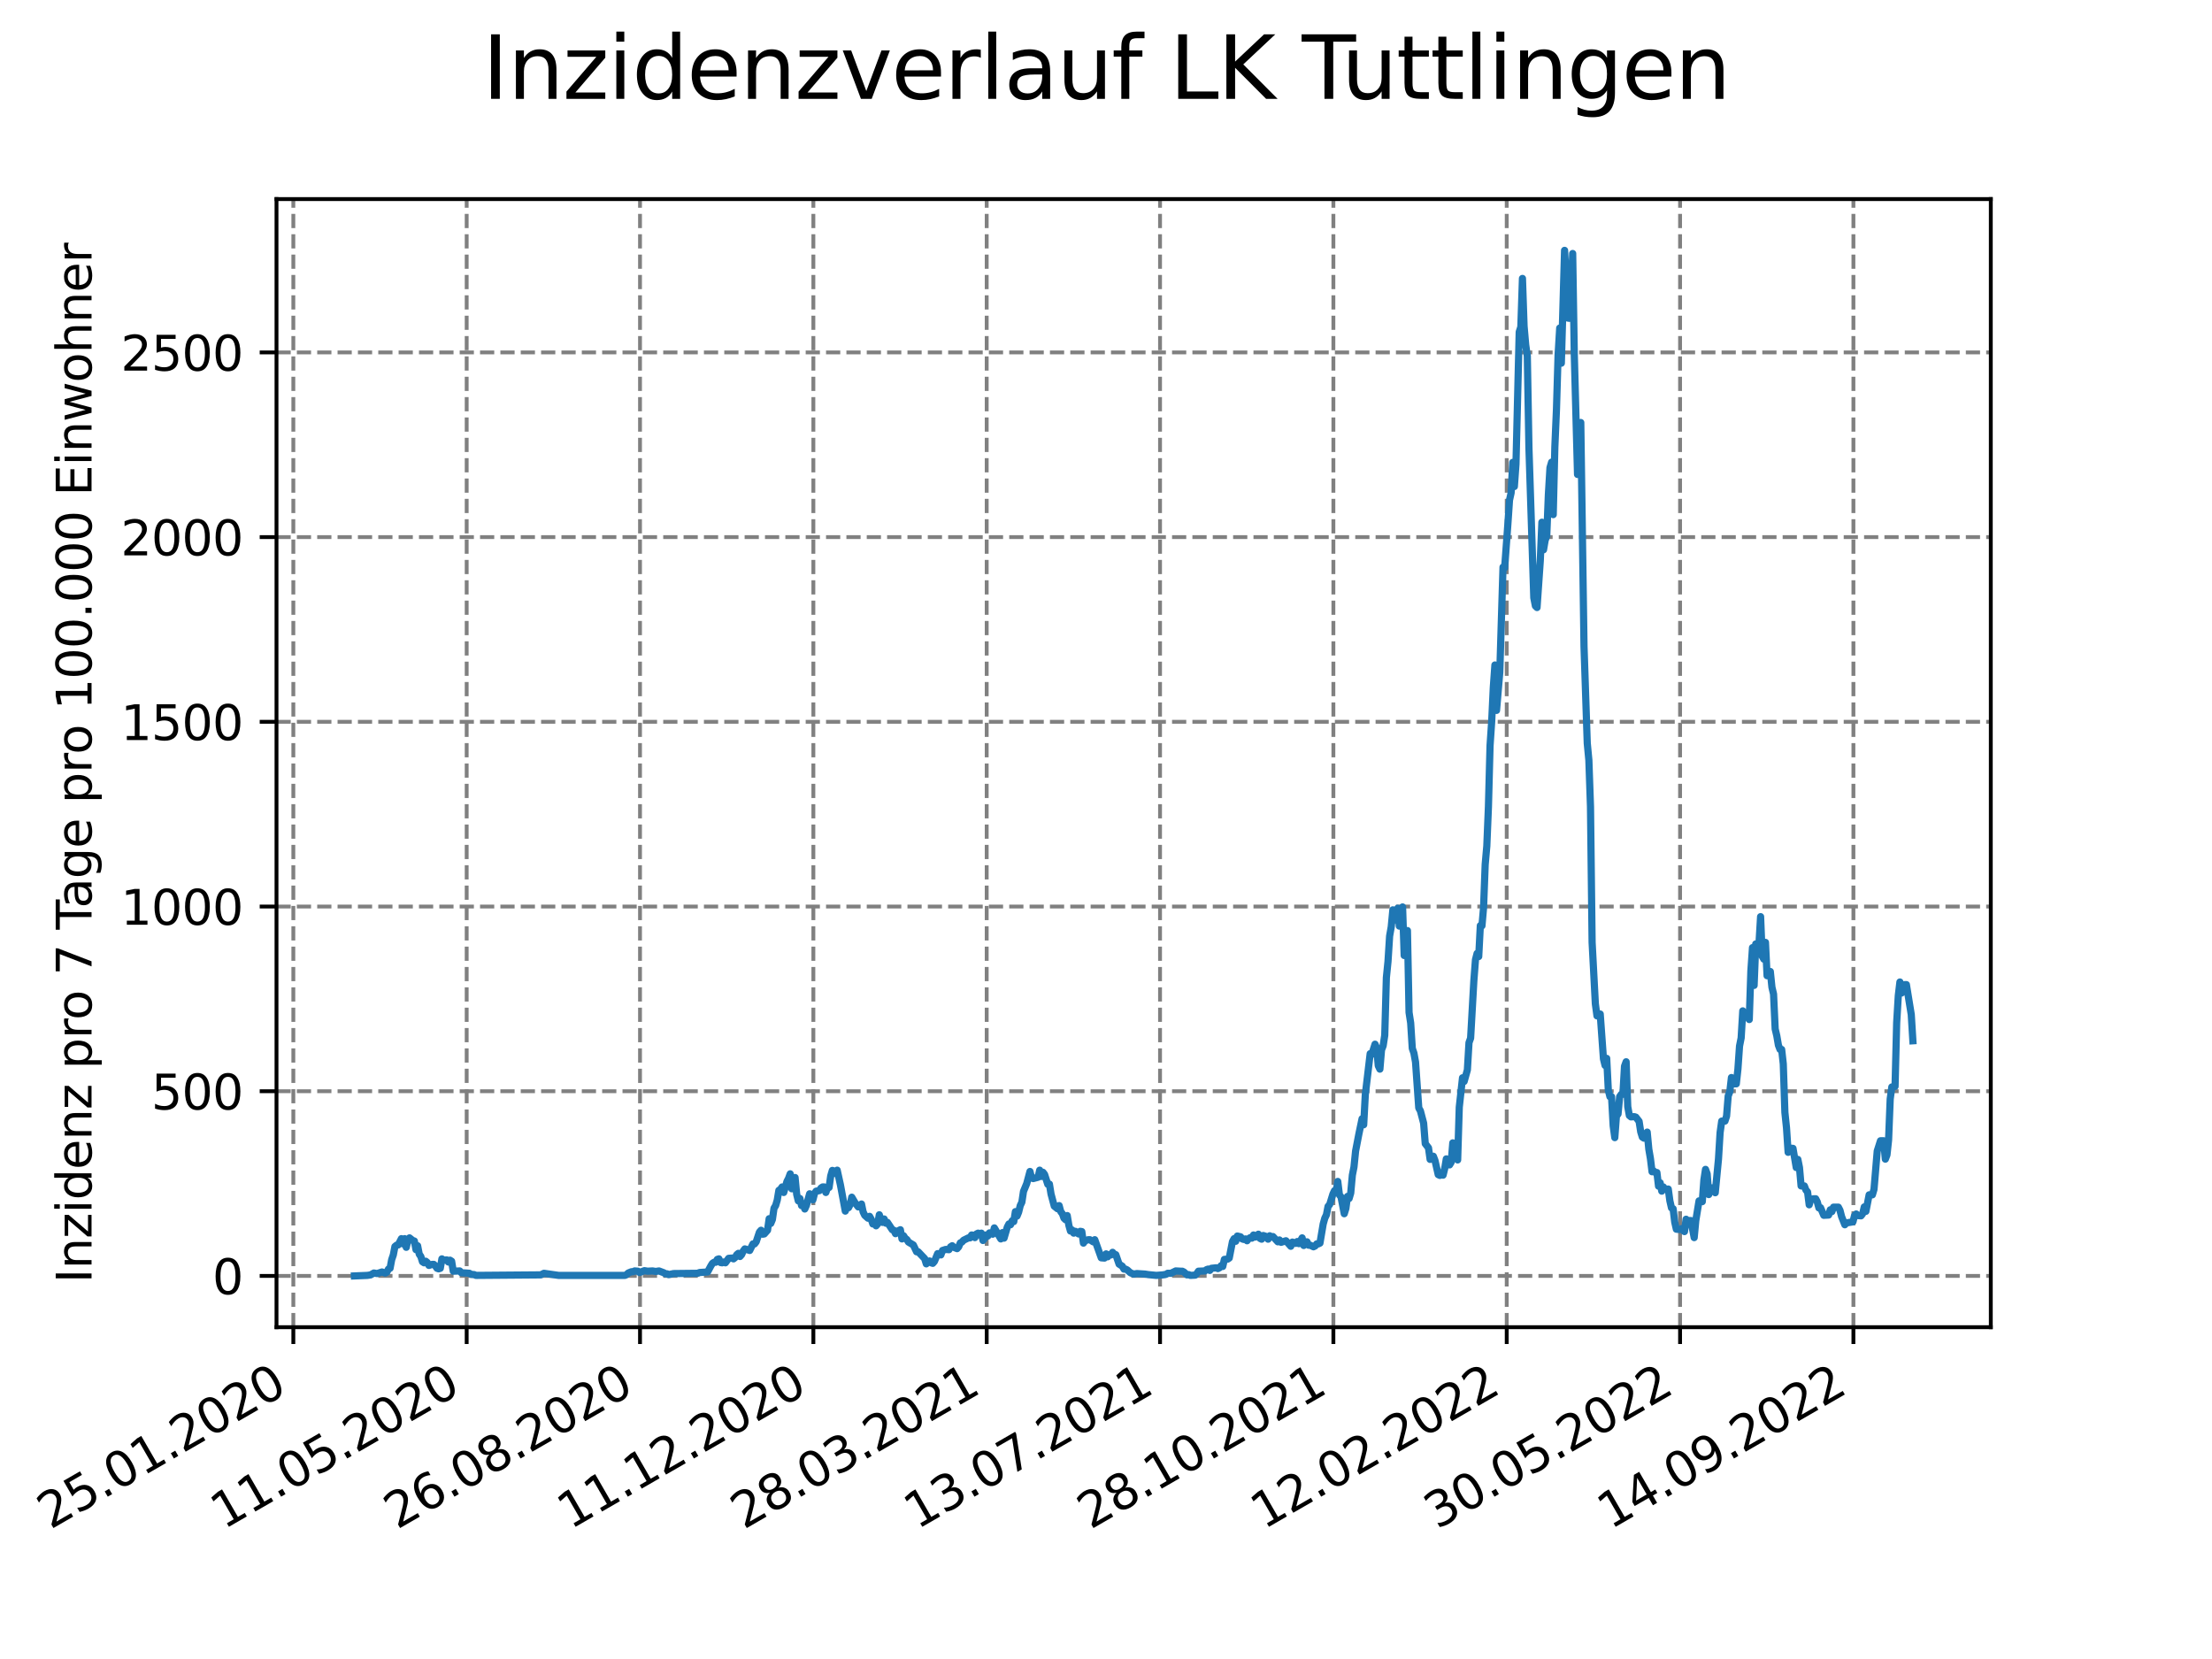 <?xml version="1.0" encoding="utf-8" standalone="no"?>
<!DOCTYPE svg PUBLIC "-//W3C//DTD SVG 1.1//EN"
  "http://www.w3.org/Graphics/SVG/1.1/DTD/svg11.dtd">
<svg xmlns:xlink="http://www.w3.org/1999/xlink" width="460.8pt" height="345.6pt" viewBox="0 0 460.8 345.6" xmlns="http://www.w3.org/2000/svg" version="1.1">
 <defs>
  <style type="text/css">*{stroke-linejoin: round; stroke-linecap: butt}</style>
 </defs>
 <g id="figure_1">
  <g id="patch_1">
   <path d="M 0 345.6 
L 460.8 345.6 
L 460.8 0 
L 0 0 
z
" style="fill: #ffffff"/>
  </g>
  <g id="axes_1">
   <g id="patch_2">
    <path d="M 57.6 276.48 
L 414.72 276.48 
L 414.72 41.472 
L 57.6 41.472 
z
" style="fill: #ffffff"/>
   </g>
   <g id="matplotlib.axis_1">
    <g id="xtick_1">
     <g id="line2d_1">
      <path d="M 61.107 276.48 
L 61.107 41.472 
" clip-path="url(#p6ff66107b7)" style="fill: none; stroke-dasharray: 2.96,1.28; stroke-dashoffset: 0; stroke: #808080; stroke-width: 0.8"/>
     </g>
     <g id="line2d_2">
      <defs>
       <path id="m3dbe313409" d="M 0 0 
L 0 3.5 
" style="stroke: #000000; stroke-width: 0.8"/>
      </defs>
      <g>
       <use xlink:href="#m3dbe313409" x="61.107" y="276.48" style="stroke: #000000; stroke-width: 0.8"/>
      </g>
     </g>
     <g id="text_1">
      <!-- 25.01.2020 -->
      <g transform="translate(10.482 318.689) rotate(-30) scale(0.1 -0.1)">
       <defs>
        <path id="DejaVuSans-32" d="M 1228 531 
L 3431 531 
L 3431 0 
L 469 0 
L 469 531 
Q 828 903 1448 1529 
Q 2069 2156 2228 2338 
Q 2531 2678 2651 2914 
Q 2772 3150 2772 3378 
Q 2772 3750 2511 3984 
Q 2250 4219 1831 4219 
Q 1534 4219 1204 4116 
Q 875 4013 500 3803 
L 500 4441 
Q 881 4594 1212 4672 
Q 1544 4750 1819 4750 
Q 2544 4750 2975 4387 
Q 3406 4025 3406 3419 
Q 3406 3131 3298 2873 
Q 3191 2616 2906 2266 
Q 2828 2175 2409 1742 
Q 1991 1309 1228 531 
z
" transform="scale(0.016)"/>
        <path id="DejaVuSans-35" d="M 691 4666 
L 3169 4666 
L 3169 4134 
L 1269 4134 
L 1269 2991 
Q 1406 3038 1543 3061 
Q 1681 3084 1819 3084 
Q 2600 3084 3056 2656 
Q 3513 2228 3513 1497 
Q 3513 744 3044 326 
Q 2575 -91 1722 -91 
Q 1428 -91 1123 -41 
Q 819 9 494 109 
L 494 744 
Q 775 591 1075 516 
Q 1375 441 1709 441 
Q 2250 441 2565 725 
Q 2881 1009 2881 1497 
Q 2881 1984 2565 2268 
Q 2250 2553 1709 2553 
Q 1456 2553 1204 2497 
Q 953 2441 691 2322 
L 691 4666 
z
" transform="scale(0.016)"/>
        <path id="DejaVuSans-2e" d="M 684 794 
L 1344 794 
L 1344 0 
L 684 0 
L 684 794 
z
" transform="scale(0.016)"/>
        <path id="DejaVuSans-30" d="M 2034 4250 
Q 1547 4250 1301 3770 
Q 1056 3291 1056 2328 
Q 1056 1369 1301 889 
Q 1547 409 2034 409 
Q 2525 409 2770 889 
Q 3016 1369 3016 2328 
Q 3016 3291 2770 3770 
Q 2525 4250 2034 4250 
z
M 2034 4750 
Q 2819 4750 3233 4129 
Q 3647 3509 3647 2328 
Q 3647 1150 3233 529 
Q 2819 -91 2034 -91 
Q 1250 -91 836 529 
Q 422 1150 422 2328 
Q 422 3509 836 4129 
Q 1250 4750 2034 4750 
z
" transform="scale(0.016)"/>
        <path id="DejaVuSans-31" d="M 794 531 
L 1825 531 
L 1825 4091 
L 703 3866 
L 703 4441 
L 1819 4666 
L 2450 4666 
L 2450 531 
L 3481 531 
L 3481 0 
L 794 0 
L 794 531 
z
" transform="scale(0.016)"/>
       </defs>
       <use xlink:href="#DejaVuSans-32"/>
       <use xlink:href="#DejaVuSans-35" x="63.623"/>
       <use xlink:href="#DejaVuSans-2e" x="127.246"/>
       <use xlink:href="#DejaVuSans-30" x="159.033"/>
       <use xlink:href="#DejaVuSans-31" x="222.656"/>
       <use xlink:href="#DejaVuSans-2e" x="286.279"/>
       <use xlink:href="#DejaVuSans-32" x="318.066"/>
       <use xlink:href="#DejaVuSans-30" x="381.689"/>
       <use xlink:href="#DejaVuSans-32" x="445.312"/>
       <use xlink:href="#DejaVuSans-30" x="508.936"/>
      </g>
     </g>
    </g>
    <g id="xtick_2">
     <g id="line2d_3">
      <path d="M 97.217 276.48 
L 97.217 41.472 
" clip-path="url(#p6ff66107b7)" style="fill: none; stroke-dasharray: 2.96,1.28; stroke-dashoffset: 0; stroke: #808080; stroke-width: 0.8"/>
     </g>
     <g id="line2d_4">
      <g>
       <use xlink:href="#m3dbe313409" x="97.217" y="276.48" style="stroke: #000000; stroke-width: 0.8"/>
      </g>
     </g>
     <g id="text_2">
      <!-- 11.05.2020 -->
      <g transform="translate(46.592 318.689) rotate(-30) scale(0.1 -0.1)">
       <use xlink:href="#DejaVuSans-31"/>
       <use xlink:href="#DejaVuSans-31" x="63.623"/>
       <use xlink:href="#DejaVuSans-2e" x="127.246"/>
       <use xlink:href="#DejaVuSans-30" x="159.033"/>
       <use xlink:href="#DejaVuSans-35" x="222.656"/>
       <use xlink:href="#DejaVuSans-2e" x="286.279"/>
       <use xlink:href="#DejaVuSans-32" x="318.066"/>
       <use xlink:href="#DejaVuSans-30" x="381.689"/>
       <use xlink:href="#DejaVuSans-32" x="445.312"/>
       <use xlink:href="#DejaVuSans-30" x="508.936"/>
      </g>
     </g>
    </g>
    <g id="xtick_3">
     <g id="line2d_5">
      <path d="M 133.327 276.48 
L 133.327 41.472 
" clip-path="url(#p6ff66107b7)" style="fill: none; stroke-dasharray: 2.96,1.28; stroke-dashoffset: 0; stroke: #808080; stroke-width: 0.8"/>
     </g>
     <g id="line2d_6">
      <g>
       <use xlink:href="#m3dbe313409" x="133.327" y="276.48" style="stroke: #000000; stroke-width: 0.8"/>
      </g>
     </g>
     <g id="text_3">
      <!-- 26.08.2020 -->
      <g transform="translate(82.702 318.689) rotate(-30) scale(0.1 -0.1)">
       <defs>
        <path id="DejaVuSans-36" d="M 2113 2584 
Q 1688 2584 1439 2293 
Q 1191 2003 1191 1497 
Q 1191 994 1439 701 
Q 1688 409 2113 409 
Q 2538 409 2786 701 
Q 3034 994 3034 1497 
Q 3034 2003 2786 2293 
Q 2538 2584 2113 2584 
z
M 3366 4563 
L 3366 3988 
Q 3128 4100 2886 4159 
Q 2644 4219 2406 4219 
Q 1781 4219 1451 3797 
Q 1122 3375 1075 2522 
Q 1259 2794 1537 2939 
Q 1816 3084 2150 3084 
Q 2853 3084 3261 2657 
Q 3669 2231 3669 1497 
Q 3669 778 3244 343 
Q 2819 -91 2113 -91 
Q 1303 -91 875 529 
Q 447 1150 447 2328 
Q 447 3434 972 4092 
Q 1497 4750 2381 4750 
Q 2619 4750 2861 4703 
Q 3103 4656 3366 4563 
z
" transform="scale(0.016)"/>
        <path id="DejaVuSans-38" d="M 2034 2216 
Q 1584 2216 1326 1975 
Q 1069 1734 1069 1313 
Q 1069 891 1326 650 
Q 1584 409 2034 409 
Q 2484 409 2743 651 
Q 3003 894 3003 1313 
Q 3003 1734 2745 1975 
Q 2488 2216 2034 2216 
z
M 1403 2484 
Q 997 2584 770 2862 
Q 544 3141 544 3541 
Q 544 4100 942 4425 
Q 1341 4750 2034 4750 
Q 2731 4750 3128 4425 
Q 3525 4100 3525 3541 
Q 3525 3141 3298 2862 
Q 3072 2584 2669 2484 
Q 3125 2378 3379 2068 
Q 3634 1759 3634 1313 
Q 3634 634 3220 271 
Q 2806 -91 2034 -91 
Q 1263 -91 848 271 
Q 434 634 434 1313 
Q 434 1759 690 2068 
Q 947 2378 1403 2484 
z
M 1172 3481 
Q 1172 3119 1398 2916 
Q 1625 2713 2034 2713 
Q 2441 2713 2670 2916 
Q 2900 3119 2900 3481 
Q 2900 3844 2670 4047 
Q 2441 4250 2034 4250 
Q 1625 4250 1398 4047 
Q 1172 3844 1172 3481 
z
" transform="scale(0.016)"/>
       </defs>
       <use xlink:href="#DejaVuSans-32"/>
       <use xlink:href="#DejaVuSans-36" x="63.623"/>
       <use xlink:href="#DejaVuSans-2e" x="127.246"/>
       <use xlink:href="#DejaVuSans-30" x="159.033"/>
       <use xlink:href="#DejaVuSans-38" x="222.656"/>
       <use xlink:href="#DejaVuSans-2e" x="286.279"/>
       <use xlink:href="#DejaVuSans-32" x="318.066"/>
       <use xlink:href="#DejaVuSans-30" x="381.689"/>
       <use xlink:href="#DejaVuSans-32" x="445.312"/>
       <use xlink:href="#DejaVuSans-30" x="508.936"/>
      </g>
     </g>
    </g>
    <g id="xtick_4">
     <g id="line2d_7">
      <path d="M 169.438 276.48 
L 169.438 41.472 
" clip-path="url(#p6ff66107b7)" style="fill: none; stroke-dasharray: 2.96,1.28; stroke-dashoffset: 0; stroke: #808080; stroke-width: 0.8"/>
     </g>
     <g id="line2d_8">
      <g>
       <use xlink:href="#m3dbe313409" x="169.438" y="276.48" style="stroke: #000000; stroke-width: 0.8"/>
      </g>
     </g>
     <g id="text_4">
      <!-- 11.12.2020 -->
      <g transform="translate(118.812 318.689) rotate(-30) scale(0.1 -0.1)">
       <use xlink:href="#DejaVuSans-31"/>
       <use xlink:href="#DejaVuSans-31" x="63.623"/>
       <use xlink:href="#DejaVuSans-2e" x="127.246"/>
       <use xlink:href="#DejaVuSans-31" x="159.033"/>
       <use xlink:href="#DejaVuSans-32" x="222.656"/>
       <use xlink:href="#DejaVuSans-2e" x="286.279"/>
       <use xlink:href="#DejaVuSans-32" x="318.066"/>
       <use xlink:href="#DejaVuSans-30" x="381.689"/>
       <use xlink:href="#DejaVuSans-32" x="445.312"/>
       <use xlink:href="#DejaVuSans-30" x="508.936"/>
      </g>
     </g>
    </g>
    <g id="xtick_5">
     <g id="line2d_9">
      <path d="M 205.548 276.48 
L 205.548 41.472 
" clip-path="url(#p6ff66107b7)" style="fill: none; stroke-dasharray: 2.96,1.28; stroke-dashoffset: 0; stroke: #808080; stroke-width: 0.8"/>
     </g>
     <g id="line2d_10">
      <g>
       <use xlink:href="#m3dbe313409" x="205.548" y="276.48" style="stroke: #000000; stroke-width: 0.8"/>
      </g>
     </g>
     <g id="text_5">
      <!-- 28.03.2021 -->
      <g transform="translate(154.923 318.689) rotate(-30) scale(0.1 -0.1)">
       <defs>
        <path id="DejaVuSans-33" d="M 2597 2516 
Q 3050 2419 3304 2112 
Q 3559 1806 3559 1356 
Q 3559 666 3084 287 
Q 2609 -91 1734 -91 
Q 1441 -91 1130 -33 
Q 819 25 488 141 
L 488 750 
Q 750 597 1062 519 
Q 1375 441 1716 441 
Q 2309 441 2620 675 
Q 2931 909 2931 1356 
Q 2931 1769 2642 2001 
Q 2353 2234 1838 2234 
L 1294 2234 
L 1294 2753 
L 1863 2753 
Q 2328 2753 2575 2939 
Q 2822 3125 2822 3475 
Q 2822 3834 2567 4026 
Q 2313 4219 1838 4219 
Q 1578 4219 1281 4162 
Q 984 4106 628 3988 
L 628 4550 
Q 988 4650 1302 4700 
Q 1616 4750 1894 4750 
Q 2613 4750 3031 4423 
Q 3450 4097 3450 3541 
Q 3450 3153 3228 2886 
Q 3006 2619 2597 2516 
z
" transform="scale(0.016)"/>
       </defs>
       <use xlink:href="#DejaVuSans-32"/>
       <use xlink:href="#DejaVuSans-38" x="63.623"/>
       <use xlink:href="#DejaVuSans-2e" x="127.246"/>
       <use xlink:href="#DejaVuSans-30" x="159.033"/>
       <use xlink:href="#DejaVuSans-33" x="222.656"/>
       <use xlink:href="#DejaVuSans-2e" x="286.279"/>
       <use xlink:href="#DejaVuSans-32" x="318.066"/>
       <use xlink:href="#DejaVuSans-30" x="381.689"/>
       <use xlink:href="#DejaVuSans-32" x="445.312"/>
       <use xlink:href="#DejaVuSans-31" x="508.936"/>
      </g>
     </g>
    </g>
    <g id="xtick_6">
     <g id="line2d_11">
      <path d="M 241.658 276.48 
L 241.658 41.472 
" clip-path="url(#p6ff66107b7)" style="fill: none; stroke-dasharray: 2.96,1.28; stroke-dashoffset: 0; stroke: #808080; stroke-width: 0.8"/>
     </g>
     <g id="line2d_12">
      <g>
       <use xlink:href="#m3dbe313409" x="241.658" y="276.48" style="stroke: #000000; stroke-width: 0.8"/>
      </g>
     </g>
     <g id="text_6">
      <!-- 13.07.2021 -->
      <g transform="translate(191.033 318.689) rotate(-30) scale(0.1 -0.1)">
       <defs>
        <path id="DejaVuSans-37" d="M 525 4666 
L 3525 4666 
L 3525 4397 
L 1831 0 
L 1172 0 
L 2766 4134 
L 525 4134 
L 525 4666 
z
" transform="scale(0.016)"/>
       </defs>
       <use xlink:href="#DejaVuSans-31"/>
       <use xlink:href="#DejaVuSans-33" x="63.623"/>
       <use xlink:href="#DejaVuSans-2e" x="127.246"/>
       <use xlink:href="#DejaVuSans-30" x="159.033"/>
       <use xlink:href="#DejaVuSans-37" x="222.656"/>
       <use xlink:href="#DejaVuSans-2e" x="286.279"/>
       <use xlink:href="#DejaVuSans-32" x="318.066"/>
       <use xlink:href="#DejaVuSans-30" x="381.689"/>
       <use xlink:href="#DejaVuSans-32" x="445.312"/>
       <use xlink:href="#DejaVuSans-31" x="508.936"/>
      </g>
     </g>
    </g>
    <g id="xtick_7">
     <g id="line2d_13">
      <path d="M 277.768 276.48 
L 277.768 41.472 
" clip-path="url(#p6ff66107b7)" style="fill: none; stroke-dasharray: 2.96,1.28; stroke-dashoffset: 0; stroke: #808080; stroke-width: 0.8"/>
     </g>
     <g id="line2d_14">
      <g>
       <use xlink:href="#m3dbe313409" x="277.768" y="276.48" style="stroke: #000000; stroke-width: 0.8"/>
      </g>
     </g>
     <g id="text_7">
      <!-- 28.10.2021 -->
      <g transform="translate(227.143 318.689) rotate(-30) scale(0.1 -0.1)">
       <use xlink:href="#DejaVuSans-32"/>
       <use xlink:href="#DejaVuSans-38" x="63.623"/>
       <use xlink:href="#DejaVuSans-2e" x="127.246"/>
       <use xlink:href="#DejaVuSans-31" x="159.033"/>
       <use xlink:href="#DejaVuSans-30" x="222.656"/>
       <use xlink:href="#DejaVuSans-2e" x="286.279"/>
       <use xlink:href="#DejaVuSans-32" x="318.066"/>
       <use xlink:href="#DejaVuSans-30" x="381.689"/>
       <use xlink:href="#DejaVuSans-32" x="445.312"/>
       <use xlink:href="#DejaVuSans-31" x="508.936"/>
      </g>
     </g>
    </g>
    <g id="xtick_8">
     <g id="line2d_15">
      <path d="M 313.879 276.48 
L 313.879 41.472 
" clip-path="url(#p6ff66107b7)" style="fill: none; stroke-dasharray: 2.96,1.28; stroke-dashoffset: 0; stroke: #808080; stroke-width: 0.8"/>
     </g>
     <g id="line2d_16">
      <g>
       <use xlink:href="#m3dbe313409" x="313.879" y="276.48" style="stroke: #000000; stroke-width: 0.8"/>
      </g>
     </g>
     <g id="text_8">
      <!-- 12.02.2022 -->
      <g transform="translate(263.253 318.689) rotate(-30) scale(0.1 -0.1)">
       <use xlink:href="#DejaVuSans-31"/>
       <use xlink:href="#DejaVuSans-32" x="63.623"/>
       <use xlink:href="#DejaVuSans-2e" x="127.246"/>
       <use xlink:href="#DejaVuSans-30" x="159.033"/>
       <use xlink:href="#DejaVuSans-32" x="222.656"/>
       <use xlink:href="#DejaVuSans-2e" x="286.279"/>
       <use xlink:href="#DejaVuSans-32" x="318.066"/>
       <use xlink:href="#DejaVuSans-30" x="381.689"/>
       <use xlink:href="#DejaVuSans-32" x="445.312"/>
       <use xlink:href="#DejaVuSans-32" x="508.936"/>
      </g>
     </g>
    </g>
    <g id="xtick_9">
     <g id="line2d_17">
      <path d="M 349.989 276.48 
L 349.989 41.472 
" clip-path="url(#p6ff66107b7)" style="fill: none; stroke-dasharray: 2.96,1.28; stroke-dashoffset: 0; stroke: #808080; stroke-width: 0.8"/>
     </g>
     <g id="line2d_18">
      <g>
       <use xlink:href="#m3dbe313409" x="349.989" y="276.48" style="stroke: #000000; stroke-width: 0.8"/>
      </g>
     </g>
     <g id="text_9">
      <!-- 30.05.2022 -->
      <g transform="translate(299.364 318.689) rotate(-30) scale(0.1 -0.1)">
       <use xlink:href="#DejaVuSans-33"/>
       <use xlink:href="#DejaVuSans-30" x="63.623"/>
       <use xlink:href="#DejaVuSans-2e" x="127.246"/>
       <use xlink:href="#DejaVuSans-30" x="159.033"/>
       <use xlink:href="#DejaVuSans-35" x="222.656"/>
       <use xlink:href="#DejaVuSans-2e" x="286.279"/>
       <use xlink:href="#DejaVuSans-32" x="318.066"/>
       <use xlink:href="#DejaVuSans-30" x="381.689"/>
       <use xlink:href="#DejaVuSans-32" x="445.312"/>
       <use xlink:href="#DejaVuSans-32" x="508.936"/>
      </g>
     </g>
    </g>
    <g id="xtick_10">
     <g id="line2d_19">
      <path d="M 386.099 276.48 
L 386.099 41.472 
" clip-path="url(#p6ff66107b7)" style="fill: none; stroke-dasharray: 2.96,1.28; stroke-dashoffset: 0; stroke: #808080; stroke-width: 0.8"/>
     </g>
     <g id="line2d_20">
      <g>
       <use xlink:href="#m3dbe313409" x="386.099" y="276.48" style="stroke: #000000; stroke-width: 0.8"/>
      </g>
     </g>
     <g id="text_10">
      <!-- 14.09.2022 -->
      <g transform="translate(335.474 318.689) rotate(-30) scale(0.1 -0.1)">
       <defs>
        <path id="DejaVuSans-34" d="M 2419 4116 
L 825 1625 
L 2419 1625 
L 2419 4116 
z
M 2253 4666 
L 3047 4666 
L 3047 1625 
L 3713 1625 
L 3713 1100 
L 3047 1100 
L 3047 0 
L 2419 0 
L 2419 1100 
L 313 1100 
L 313 1709 
L 2253 4666 
z
" transform="scale(0.016)"/>
        <path id="DejaVuSans-39" d="M 703 97 
L 703 672 
Q 941 559 1184 500 
Q 1428 441 1663 441 
Q 2288 441 2617 861 
Q 2947 1281 2994 2138 
Q 2813 1869 2534 1725 
Q 2256 1581 1919 1581 
Q 1219 1581 811 2004 
Q 403 2428 403 3163 
Q 403 3881 828 4315 
Q 1253 4750 1959 4750 
Q 2769 4750 3195 4129 
Q 3622 3509 3622 2328 
Q 3622 1225 3098 567 
Q 2575 -91 1691 -91 
Q 1453 -91 1209 -44 
Q 966 3 703 97 
z
M 1959 2075 
Q 2384 2075 2632 2365 
Q 2881 2656 2881 3163 
Q 2881 3666 2632 3958 
Q 2384 4250 1959 4250 
Q 1534 4250 1286 3958 
Q 1038 3666 1038 3163 
Q 1038 2656 1286 2365 
Q 1534 2075 1959 2075 
z
" transform="scale(0.016)"/>
       </defs>
       <use xlink:href="#DejaVuSans-31"/>
       <use xlink:href="#DejaVuSans-34" x="63.623"/>
       <use xlink:href="#DejaVuSans-2e" x="127.246"/>
       <use xlink:href="#DejaVuSans-30" x="159.033"/>
       <use xlink:href="#DejaVuSans-39" x="222.656"/>
       <use xlink:href="#DejaVuSans-2e" x="286.279"/>
       <use xlink:href="#DejaVuSans-32" x="318.066"/>
       <use xlink:href="#DejaVuSans-30" x="381.689"/>
       <use xlink:href="#DejaVuSans-32" x="445.312"/>
       <use xlink:href="#DejaVuSans-32" x="508.936"/>
      </g>
     </g>
    </g>
   </g>
   <g id="matplotlib.axis_2">
    <g id="ytick_1">
     <g id="line2d_21">
      <path d="M 57.6 265.798 
L 414.72 265.798 
" clip-path="url(#p6ff66107b7)" style="fill: none; stroke-dasharray: 2.96,1.28; stroke-dashoffset: 0; stroke: #808080; stroke-width: 0.8"/>
     </g>
     <g id="line2d_22">
      <defs>
       <path id="m156415ab64" d="M 0 0 
L -3.5 0 
" style="stroke: #000000; stroke-width: 0.8"/>
      </defs>
      <g>
       <use xlink:href="#m156415ab64" x="57.6" y="265.798" style="stroke: #000000; stroke-width: 0.8"/>
      </g>
     </g>
     <g id="text_11">
      <!-- 0 -->
      <g transform="translate(44.237 269.597) scale(0.1 -0.1)">
       <use xlink:href="#DejaVuSans-30"/>
      </g>
     </g>
    </g>
    <g id="ytick_2">
     <g id="line2d_23">
      <path d="M 57.6 227.321 
L 414.72 227.321 
" clip-path="url(#p6ff66107b7)" style="fill: none; stroke-dasharray: 2.96,1.28; stroke-dashoffset: 0; stroke: #808080; stroke-width: 0.8"/>
     </g>
     <g id="line2d_24">
      <g>
       <use xlink:href="#m156415ab64" x="57.6" y="227.321" style="stroke: #000000; stroke-width: 0.8"/>
      </g>
     </g>
     <g id="text_12">
      <!-- 500 -->
      <g transform="translate(31.512 231.12) scale(0.1 -0.1)">
       <use xlink:href="#DejaVuSans-35"/>
       <use xlink:href="#DejaVuSans-30" x="63.623"/>
       <use xlink:href="#DejaVuSans-30" x="127.246"/>
      </g>
     </g>
    </g>
    <g id="ytick_3">
     <g id="line2d_25">
      <path d="M 57.6 188.843 
L 414.72 188.843 
" clip-path="url(#p6ff66107b7)" style="fill: none; stroke-dasharray: 2.96,1.28; stroke-dashoffset: 0; stroke: #808080; stroke-width: 0.8"/>
     </g>
     <g id="line2d_26">
      <g>
       <use xlink:href="#m156415ab64" x="57.6" y="188.843" style="stroke: #000000; stroke-width: 0.8"/>
      </g>
     </g>
     <g id="text_13">
      <!-- 1000 -->
      <g transform="translate(25.15 192.643) scale(0.1 -0.1)">
       <use xlink:href="#DejaVuSans-31"/>
       <use xlink:href="#DejaVuSans-30" x="63.623"/>
       <use xlink:href="#DejaVuSans-30" x="127.246"/>
       <use xlink:href="#DejaVuSans-30" x="190.869"/>
      </g>
     </g>
    </g>
    <g id="ytick_4">
     <g id="line2d_27">
      <path d="M 57.6 150.366 
L 414.72 150.366 
" clip-path="url(#p6ff66107b7)" style="fill: none; stroke-dasharray: 2.96,1.28; stroke-dashoffset: 0; stroke: #808080; stroke-width: 0.8"/>
     </g>
     <g id="line2d_28">
      <g>
       <use xlink:href="#m156415ab64" x="57.6" y="150.366" style="stroke: #000000; stroke-width: 0.8"/>
      </g>
     </g>
     <g id="text_14">
      <!-- 1500 -->
      <g transform="translate(25.15 154.166) scale(0.1 -0.1)">
       <use xlink:href="#DejaVuSans-31"/>
       <use xlink:href="#DejaVuSans-35" x="63.623"/>
       <use xlink:href="#DejaVuSans-30" x="127.246"/>
       <use xlink:href="#DejaVuSans-30" x="190.869"/>
      </g>
     </g>
    </g>
    <g id="ytick_5">
     <g id="line2d_29">
      <path d="M 57.6 111.889 
L 414.72 111.889 
" clip-path="url(#p6ff66107b7)" style="fill: none; stroke-dasharray: 2.96,1.28; stroke-dashoffset: 0; stroke: #808080; stroke-width: 0.8"/>
     </g>
     <g id="line2d_30">
      <g>
       <use xlink:href="#m156415ab64" x="57.6" y="111.889" style="stroke: #000000; stroke-width: 0.8"/>
      </g>
     </g>
     <g id="text_15">
      <!-- 2000 -->
      <g transform="translate(25.15 115.688) scale(0.1 -0.1)">
       <use xlink:href="#DejaVuSans-32"/>
       <use xlink:href="#DejaVuSans-30" x="63.623"/>
       <use xlink:href="#DejaVuSans-30" x="127.246"/>
       <use xlink:href="#DejaVuSans-30" x="190.869"/>
      </g>
     </g>
    </g>
    <g id="ytick_6">
     <g id="line2d_31">
      <path d="M 57.6 73.412 
L 414.72 73.412 
" clip-path="url(#p6ff66107b7)" style="fill: none; stroke-dasharray: 2.96,1.28; stroke-dashoffset: 0; stroke: #808080; stroke-width: 0.8"/>
     </g>
     <g id="line2d_32">
      <g>
       <use xlink:href="#m156415ab64" x="57.6" y="73.412" style="stroke: #000000; stroke-width: 0.8"/>
      </g>
     </g>
     <g id="text_16">
      <!-- 2500 -->
      <g transform="translate(25.15 77.211) scale(0.1 -0.1)">
       <use xlink:href="#DejaVuSans-32"/>
       <use xlink:href="#DejaVuSans-35" x="63.623"/>
       <use xlink:href="#DejaVuSans-30" x="127.246"/>
       <use xlink:href="#DejaVuSans-30" x="190.869"/>
      </g>
     </g>
    </g>
    <g id="text_17">
     <!-- Inzidenz pro 7 Tage pro 100.000 Einwohner -->
     <g transform="translate(19.07 267.301) rotate(-90) scale(0.1 -0.1)">
      <defs>
       <path id="DejaVuSans-49" d="M 628 4666 
L 1259 4666 
L 1259 0 
L 628 0 
L 628 4666 
z
" transform="scale(0.016)"/>
       <path id="DejaVuSans-6e" d="M 3513 2113 
L 3513 0 
L 2938 0 
L 2938 2094 
Q 2938 2591 2744 2837 
Q 2550 3084 2163 3084 
Q 1697 3084 1428 2787 
Q 1159 2491 1159 1978 
L 1159 0 
L 581 0 
L 581 3500 
L 1159 3500 
L 1159 2956 
Q 1366 3272 1645 3428 
Q 1925 3584 2291 3584 
Q 2894 3584 3203 3211 
Q 3513 2838 3513 2113 
z
" transform="scale(0.016)"/>
       <path id="DejaVuSans-7a" d="M 353 3500 
L 3084 3500 
L 3084 2975 
L 922 459 
L 3084 459 
L 3084 0 
L 275 0 
L 275 525 
L 2438 3041 
L 353 3041 
L 353 3500 
z
" transform="scale(0.016)"/>
       <path id="DejaVuSans-69" d="M 603 3500 
L 1178 3500 
L 1178 0 
L 603 0 
L 603 3500 
z
M 603 4863 
L 1178 4863 
L 1178 4134 
L 603 4134 
L 603 4863 
z
" transform="scale(0.016)"/>
       <path id="DejaVuSans-64" d="M 2906 2969 
L 2906 4863 
L 3481 4863 
L 3481 0 
L 2906 0 
L 2906 525 
Q 2725 213 2448 61 
Q 2172 -91 1784 -91 
Q 1150 -91 751 415 
Q 353 922 353 1747 
Q 353 2572 751 3078 
Q 1150 3584 1784 3584 
Q 2172 3584 2448 3432 
Q 2725 3281 2906 2969 
z
M 947 1747 
Q 947 1113 1208 752 
Q 1469 391 1925 391 
Q 2381 391 2643 752 
Q 2906 1113 2906 1747 
Q 2906 2381 2643 2742 
Q 2381 3103 1925 3103 
Q 1469 3103 1208 2742 
Q 947 2381 947 1747 
z
" transform="scale(0.016)"/>
       <path id="DejaVuSans-65" d="M 3597 1894 
L 3597 1613 
L 953 1613 
Q 991 1019 1311 708 
Q 1631 397 2203 397 
Q 2534 397 2845 478 
Q 3156 559 3463 722 
L 3463 178 
Q 3153 47 2828 -22 
Q 2503 -91 2169 -91 
Q 1331 -91 842 396 
Q 353 884 353 1716 
Q 353 2575 817 3079 
Q 1281 3584 2069 3584 
Q 2775 3584 3186 3129 
Q 3597 2675 3597 1894 
z
M 3022 2063 
Q 3016 2534 2758 2815 
Q 2500 3097 2075 3097 
Q 1594 3097 1305 2825 
Q 1016 2553 972 2059 
L 3022 2063 
z
" transform="scale(0.016)"/>
       <path id="DejaVuSans-20" transform="scale(0.016)"/>
       <path id="DejaVuSans-70" d="M 1159 525 
L 1159 -1331 
L 581 -1331 
L 581 3500 
L 1159 3500 
L 1159 2969 
Q 1341 3281 1617 3432 
Q 1894 3584 2278 3584 
Q 2916 3584 3314 3078 
Q 3713 2572 3713 1747 
Q 3713 922 3314 415 
Q 2916 -91 2278 -91 
Q 1894 -91 1617 61 
Q 1341 213 1159 525 
z
M 3116 1747 
Q 3116 2381 2855 2742 
Q 2594 3103 2138 3103 
Q 1681 3103 1420 2742 
Q 1159 2381 1159 1747 
Q 1159 1113 1420 752 
Q 1681 391 2138 391 
Q 2594 391 2855 752 
Q 3116 1113 3116 1747 
z
" transform="scale(0.016)"/>
       <path id="DejaVuSans-72" d="M 2631 2963 
Q 2534 3019 2420 3045 
Q 2306 3072 2169 3072 
Q 1681 3072 1420 2755 
Q 1159 2438 1159 1844 
L 1159 0 
L 581 0 
L 581 3500 
L 1159 3500 
L 1159 2956 
Q 1341 3275 1631 3429 
Q 1922 3584 2338 3584 
Q 2397 3584 2469 3576 
Q 2541 3569 2628 3553 
L 2631 2963 
z
" transform="scale(0.016)"/>
       <path id="DejaVuSans-6f" d="M 1959 3097 
Q 1497 3097 1228 2736 
Q 959 2375 959 1747 
Q 959 1119 1226 758 
Q 1494 397 1959 397 
Q 2419 397 2687 759 
Q 2956 1122 2956 1747 
Q 2956 2369 2687 2733 
Q 2419 3097 1959 3097 
z
M 1959 3584 
Q 2709 3584 3137 3096 
Q 3566 2609 3566 1747 
Q 3566 888 3137 398 
Q 2709 -91 1959 -91 
Q 1206 -91 779 398 
Q 353 888 353 1747 
Q 353 2609 779 3096 
Q 1206 3584 1959 3584 
z
" transform="scale(0.016)"/>
       <path id="DejaVuSans-54" d="M -19 4666 
L 3928 4666 
L 3928 4134 
L 2272 4134 
L 2272 0 
L 1638 0 
L 1638 4134 
L -19 4134 
L -19 4666 
z
" transform="scale(0.016)"/>
       <path id="DejaVuSans-61" d="M 2194 1759 
Q 1497 1759 1228 1600 
Q 959 1441 959 1056 
Q 959 750 1161 570 
Q 1363 391 1709 391 
Q 2188 391 2477 730 
Q 2766 1069 2766 1631 
L 2766 1759 
L 2194 1759 
z
M 3341 1997 
L 3341 0 
L 2766 0 
L 2766 531 
Q 2569 213 2275 61 
Q 1981 -91 1556 -91 
Q 1019 -91 701 211 
Q 384 513 384 1019 
Q 384 1609 779 1909 
Q 1175 2209 1959 2209 
L 2766 2209 
L 2766 2266 
Q 2766 2663 2505 2880 
Q 2244 3097 1772 3097 
Q 1472 3097 1187 3025 
Q 903 2953 641 2809 
L 641 3341 
Q 956 3463 1253 3523 
Q 1550 3584 1831 3584 
Q 2591 3584 2966 3190 
Q 3341 2797 3341 1997 
z
" transform="scale(0.016)"/>
       <path id="DejaVuSans-67" d="M 2906 1791 
Q 2906 2416 2648 2759 
Q 2391 3103 1925 3103 
Q 1463 3103 1205 2759 
Q 947 2416 947 1791 
Q 947 1169 1205 825 
Q 1463 481 1925 481 
Q 2391 481 2648 825 
Q 2906 1169 2906 1791 
z
M 3481 434 
Q 3481 -459 3084 -895 
Q 2688 -1331 1869 -1331 
Q 1566 -1331 1297 -1286 
Q 1028 -1241 775 -1147 
L 775 -588 
Q 1028 -725 1275 -790 
Q 1522 -856 1778 -856 
Q 2344 -856 2625 -561 
Q 2906 -266 2906 331 
L 2906 616 
Q 2728 306 2450 153 
Q 2172 0 1784 0 
Q 1141 0 747 490 
Q 353 981 353 1791 
Q 353 2603 747 3093 
Q 1141 3584 1784 3584 
Q 2172 3584 2450 3431 
Q 2728 3278 2906 2969 
L 2906 3500 
L 3481 3500 
L 3481 434 
z
" transform="scale(0.016)"/>
       <path id="DejaVuSans-45" d="M 628 4666 
L 3578 4666 
L 3578 4134 
L 1259 4134 
L 1259 2753 
L 3481 2753 
L 3481 2222 
L 1259 2222 
L 1259 531 
L 3634 531 
L 3634 0 
L 628 0 
L 628 4666 
z
" transform="scale(0.016)"/>
       <path id="DejaVuSans-77" d="M 269 3500 
L 844 3500 
L 1563 769 
L 2278 3500 
L 2956 3500 
L 3675 769 
L 4391 3500 
L 4966 3500 
L 4050 0 
L 3372 0 
L 2619 2869 
L 1863 0 
L 1184 0 
L 269 3500 
z
" transform="scale(0.016)"/>
       <path id="DejaVuSans-68" d="M 3513 2113 
L 3513 0 
L 2938 0 
L 2938 2094 
Q 2938 2591 2744 2837 
Q 2550 3084 2163 3084 
Q 1697 3084 1428 2787 
Q 1159 2491 1159 1978 
L 1159 0 
L 581 0 
L 581 4863 
L 1159 4863 
L 1159 2956 
Q 1366 3272 1645 3428 
Q 1925 3584 2291 3584 
Q 2894 3584 3203 3211 
Q 3513 2838 3513 2113 
z
" transform="scale(0.016)"/>
      </defs>
      <use xlink:href="#DejaVuSans-49"/>
      <use xlink:href="#DejaVuSans-6e" x="29.492"/>
      <use xlink:href="#DejaVuSans-7a" x="92.871"/>
      <use xlink:href="#DejaVuSans-69" x="145.361"/>
      <use xlink:href="#DejaVuSans-64" x="173.145"/>
      <use xlink:href="#DejaVuSans-65" x="236.621"/>
      <use xlink:href="#DejaVuSans-6e" x="298.145"/>
      <use xlink:href="#DejaVuSans-7a" x="361.523"/>
      <use xlink:href="#DejaVuSans-20" x="414.014"/>
      <use xlink:href="#DejaVuSans-70" x="445.801"/>
      <use xlink:href="#DejaVuSans-72" x="509.277"/>
      <use xlink:href="#DejaVuSans-6f" x="548.141"/>
      <use xlink:href="#DejaVuSans-20" x="609.322"/>
      <use xlink:href="#DejaVuSans-37" x="641.109"/>
      <use xlink:href="#DejaVuSans-20" x="704.732"/>
      <use xlink:href="#DejaVuSans-54" x="736.52"/>
      <use xlink:href="#DejaVuSans-61" x="781.104"/>
      <use xlink:href="#DejaVuSans-67" x="842.383"/>
      <use xlink:href="#DejaVuSans-65" x="905.859"/>
      <use xlink:href="#DejaVuSans-20" x="967.383"/>
      <use xlink:href="#DejaVuSans-70" x="999.17"/>
      <use xlink:href="#DejaVuSans-72" x="1062.646"/>
      <use xlink:href="#DejaVuSans-6f" x="1101.51"/>
      <use xlink:href="#DejaVuSans-20" x="1162.691"/>
      <use xlink:href="#DejaVuSans-31" x="1194.479"/>
      <use xlink:href="#DejaVuSans-30" x="1258.102"/>
      <use xlink:href="#DejaVuSans-30" x="1321.725"/>
      <use xlink:href="#DejaVuSans-2e" x="1385.348"/>
      <use xlink:href="#DejaVuSans-30" x="1417.135"/>
      <use xlink:href="#DejaVuSans-30" x="1480.758"/>
      <use xlink:href="#DejaVuSans-30" x="1544.381"/>
      <use xlink:href="#DejaVuSans-20" x="1608.004"/>
      <use xlink:href="#DejaVuSans-45" x="1639.791"/>
      <use xlink:href="#DejaVuSans-69" x="1702.975"/>
      <use xlink:href="#DejaVuSans-6e" x="1730.758"/>
      <use xlink:href="#DejaVuSans-77" x="1794.137"/>
      <use xlink:href="#DejaVuSans-6f" x="1875.924"/>
      <use xlink:href="#DejaVuSans-68" x="1937.105"/>
      <use xlink:href="#DejaVuSans-6e" x="2000.484"/>
      <use xlink:href="#DejaVuSans-65" x="2063.863"/>
      <use xlink:href="#DejaVuSans-72" x="2125.387"/>
     </g>
    </g>
   </g>
   <g id="line2d_33">
    <path d="M 73.833 265.798 
L 76.533 265.688 
L 77.208 265.579 
L 77.882 265.196 
L 78.557 265.306 
L 79.232 265.087 
L 79.57 264.978 
L 80.245 265.196 
L 80.582 265.032 
L 80.92 264.376 
L 81.257 264.212 
L 81.595 262.408 
L 81.932 261.424 
L 82.27 259.675 
L 82.607 259.402 
L 82.945 259.347 
L 83.62 258.035 
L 83.957 259.128 
L 84.295 258.035 
L 84.632 259.839 
L 84.97 258.363 
L 85.307 257.871 
L 85.982 258.418 
L 86.319 258.527 
L 86.657 260.331 
L 86.994 259.511 
L 87.332 261.26 
L 87.669 261.752 
L 88.007 262.846 
L 88.344 263.064 
L 88.682 262.736 
L 89.019 263.01 
L 89.357 263.611 
L 90.032 263.392 
L 90.369 263.392 
L 90.707 263.72 
L 91.044 264.212 
L 91.382 264.322 
L 91.719 264.212 
L 92.057 262.244 
L 92.394 262.518 
L 93.069 262.463 
L 93.406 262.9 
L 93.744 262.518 
L 94.081 262.736 
L 94.419 264.814 
L 95.769 264.759 
L 96.106 265.142 
L 97.119 265.196 
L 97.794 265.251 
L 98.131 265.47 
L 98.806 265.524 
L 99.144 265.688 
L 112.643 265.579 
L 113.318 265.251 
L 116.355 265.688 
L 117.03 265.688 
L 130.192 265.688 
L 130.529 265.524 
L 130.867 265.196 
L 131.542 264.923 
L 131.879 264.923 
L 132.217 264.759 
L 132.892 264.814 
L 133.229 265.087 
L 134.241 264.704 
L 134.916 264.814 
L 135.929 264.759 
L 136.604 264.868 
L 137.279 264.759 
L 138.291 265.142 
L 138.629 265.36 
L 138.966 265.36 
L 139.304 265.524 
L 140.316 265.306 
L 145.378 265.251 
L 145.716 265.087 
L 147.403 264.978 
L 148.078 263.72 
L 148.416 263.174 
L 148.753 262.955 
L 149.09 262.955 
L 149.428 262.354 
L 149.765 262.244 
L 150.103 263.01 
L 150.44 263.064 
L 150.778 262.9 
L 151.115 263.064 
L 151.79 262.135 
L 152.465 262.08 
L 152.803 262.244 
L 153.14 261.971 
L 153.478 261.37 
L 153.815 261.096 
L 154.153 261.752 
L 154.49 261.37 
L 154.828 260.604 
L 155.165 260.167 
L 156.178 260.495 
L 156.852 259.128 
L 157.19 259.128 
L 157.527 258.691 
L 158.202 256.668 
L 158.54 256.286 
L 158.877 257.106 
L 159.215 257.051 
L 159.89 256.286 
L 160.227 253.88 
L 160.565 254.864 
L 160.902 254.044 
L 161.24 251.693 
L 161.577 251.147 
L 161.915 249.999 
L 162.252 247.976 
L 162.59 247.757 
L 162.927 247.265 
L 163.265 248.413 
L 163.94 246.117 
L 164.277 245.461 
L 164.615 244.532 
L 164.952 247.648 
L 165.289 246.773 
L 165.627 245.297 
L 165.964 248.796 
L 166.302 250.163 
L 166.639 249.671 
L 166.977 251.147 
L 167.314 250.764 
L 167.652 251.857 
L 167.989 251.092 
L 168.664 248.687 
L 169.339 249.944 
L 169.677 248.632 
L 170.014 248.14 
L 170.689 248.031 
L 171.027 247.484 
L 171.364 247.265 
L 171.702 247.265 
L 172.039 248.413 
L 172.377 247.429 
L 172.714 247.375 
L 173.051 244.969 
L 173.389 243.821 
L 173.726 243.931 
L 174.064 244.477 
L 174.401 243.767 
L 175.076 246.828 
L 176.089 252.295 
L 176.426 251.42 
L 176.764 251.584 
L 177.101 250.928 
L 177.439 249.397 
L 178.114 250.545 
L 178.789 251.42 
L 179.126 251.256 
L 179.464 250.819 
L 179.801 252.459 
L 180.139 253.169 
L 180.813 253.771 
L 181.151 253.388 
L 181.488 253.989 
L 181.826 254.973 
L 182.163 254.755 
L 182.501 255.356 
L 182.838 254.973 
L 183.176 253.06 
L 183.513 254.153 
L 183.851 254.645 
L 184.188 253.935 
L 184.526 254.809 
L 184.863 254.645 
L 185.876 256.176 
L 186.213 256.286 
L 186.551 256.996 
L 186.888 256.504 
L 187.563 256.176 
L 187.901 258.09 
L 188.238 257.434 
L 188.575 257.98 
L 188.913 258.199 
L 189.25 258.746 
L 190.263 259.347 
L 190.938 260.768 
L 191.275 260.768 
L 192.625 262.19 
L 192.963 263.283 
L 193.3 262.846 
L 193.638 262.682 
L 193.975 263.064 
L 194.313 263.174 
L 194.65 262.791 
L 195.325 261.151 
L 196 261.424 
L 196.338 260.495 
L 197.012 260.276 
L 197.687 260.331 
L 198.025 259.73 
L 198.362 259.511 
L 198.7 259.839 
L 199.375 260.112 
L 199.712 259.73 
L 200.05 258.91 
L 200.387 258.746 
L 200.725 258.363 
L 201.737 257.871 
L 202.075 257.871 
L 202.412 257.27 
L 202.75 257.324 
L 203.087 257.816 
L 203.425 257.051 
L 203.762 256.887 
L 204.1 257.27 
L 204.437 256.887 
L 204.774 258.418 
L 205.112 257.98 
L 205.449 257.27 
L 205.787 257.488 
L 206.124 256.832 
L 206.799 257.106 
L 207.137 255.794 
L 208.487 258.09 
L 208.824 256.778 
L 209.162 257.926 
L 209.837 255.63 
L 210.174 254.973 
L 210.512 255.138 
L 210.849 254.317 
L 211.187 254.481 
L 211.524 252.404 
L 211.862 253.333 
L 212.199 252.513 
L 212.536 251.147 
L 212.874 250.436 
L 213.211 248.195 
L 213.886 246.555 
L 214.561 244.04 
L 214.899 245.407 
L 215.236 245.516 
L 216.249 245.243 
L 216.586 243.767 
L 216.924 245.079 
L 217.261 244.204 
L 217.599 244.641 
L 218.274 246.719 
L 218.611 246.664 
L 218.949 248.741 
L 219.624 251.256 
L 220.298 251.803 
L 220.636 251.147 
L 220.973 252.404 
L 221.311 252.841 
L 221.648 253.771 
L 221.986 254.099 
L 222.323 253.224 
L 222.661 255.247 
L 222.998 256.45 
L 223.336 256.231 
L 223.673 256.887 
L 224.011 256.504 
L 224.686 257.051 
L 225.023 256.504 
L 225.361 256.559 
L 225.698 258.964 
L 226.036 258.472 
L 226.711 258.254 
L 227.048 258.254 
L 227.723 258.691 
L 228.061 258.254 
L 229.41 262.026 
L 230.085 262.08 
L 230.423 261.206 
L 230.76 261.807 
L 231.098 261.37 
L 231.435 261.424 
L 231.773 260.878 
L 232.11 261.26 
L 232.448 261.37 
L 233.123 263.338 
L 233.798 263.775 
L 234.135 264.376 
L 234.473 264.376 
L 234.81 264.54 
L 235.485 265.142 
L 236.16 265.415 
L 236.835 265.306 
L 238.522 265.415 
L 239.197 265.524 
L 240.885 265.688 
L 242.235 265.579 
L 242.91 265.47 
L 243.247 265.251 
L 243.922 265.251 
L 244.934 264.759 
L 245.947 264.814 
L 246.284 264.814 
L 246.622 264.978 
L 247.297 265.579 
L 247.634 265.524 
L 247.972 265.688 
L 248.984 265.634 
L 249.322 265.306 
L 249.659 264.814 
L 251.009 264.759 
L 251.347 264.486 
L 251.684 264.376 
L 252.022 264.65 
L 252.359 264.212 
L 253.371 264.103 
L 253.709 264.267 
L 254.046 264.103 
L 254.384 263.666 
L 254.721 263.83 
L 255.059 262.354 
L 255.734 262.299 
L 256.071 262.08 
L 256.746 258.636 
L 257.084 258.035 
L 257.421 258.582 
L 257.759 257.488 
L 258.434 257.652 
L 258.771 258.09 
L 259.109 258.199 
L 259.446 258.09 
L 259.784 258.472 
L 260.121 258.035 
L 260.458 257.816 
L 260.796 257.926 
L 261.133 257.27 
L 261.471 257.707 
L 261.808 257.543 
L 262.146 257.106 
L 262.483 257.98 
L 262.821 258.144 
L 263.158 257.379 
L 263.833 257.598 
L 264.171 258.144 
L 264.508 257.434 
L 264.846 257.652 
L 265.183 257.598 
L 266.196 258.691 
L 266.533 258.308 
L 266.871 258.8 
L 267.883 258.472 
L 268.895 259.62 
L 269.233 258.746 
L 269.908 259.019 
L 270.245 258.636 
L 270.583 259.074 
L 271.258 257.871 
L 271.595 259.456 
L 271.933 258.746 
L 272.27 258.691 
L 272.608 259.402 
L 272.945 259.402 
L 273.62 259.73 
L 273.958 259.566 
L 274.295 259.128 
L 274.633 259.128 
L 274.97 258.964 
L 275.645 254.973 
L 275.982 253.771 
L 276.32 253.06 
L 276.657 251.311 
L 276.995 250.928 
L 277.67 248.741 
L 278.007 248.031 
L 278.345 248.195 
L 278.682 246.117 
L 279.02 248.905 
L 279.357 249.343 
L 280.032 252.841 
L 280.37 251.748 
L 280.707 249.233 
L 281.045 249.671 
L 281.382 248.523 
L 281.72 244.805 
L 282.057 243.11 
L 282.395 239.776 
L 283.07 236.277 
L 283.745 233.052 
L 284.082 234.309 
L 284.419 228.022 
L 285.432 219.494 
L 285.769 219.658 
L 286.444 217.526 
L 286.782 218.291 
L 287.119 222.009 
L 287.457 222.719 
L 287.794 218.728 
L 288.132 217.854 
L 288.469 215.667 
L 288.807 203.64 
L 289.144 200.305 
L 289.482 195.002 
L 289.819 193.089 
L 290.157 189.536 
L 290.494 189.809 
L 290.832 191.668 
L 291.169 189.208 
L 291.507 192.925 
L 291.844 189.809 
L 292.181 188.934 
L 292.519 199.048 
L 292.856 197.189 
L 293.194 193.854 
L 293.531 210.911 
L 293.869 213.098 
L 294.206 218.4 
L 294.544 219.384 
L 294.881 221.243 
L 295.556 230.81 
L 295.894 231.411 
L 296.569 233.981 
L 296.906 238.245 
L 297.581 239.12 
L 297.919 241.525 
L 298.256 241.033 
L 298.594 240.869 
L 298.931 241.744 
L 299.606 244.696 
L 299.943 244.86 
L 300.281 244.751 
L 300.618 244.805 
L 300.956 243.438 
L 301.293 241.416 
L 301.968 242.673 
L 302.306 242.126 
L 302.643 238.081 
L 302.981 238.245 
L 303.318 238.792 
L 303.656 241.634 
L 303.993 230.646 
L 304.668 224.523 
L 305.006 225.289 
L 305.681 222.883 
L 306.018 217.198 
L 306.356 216.268 
L 307.031 204.296 
L 307.368 199.923 
L 307.705 198.611 
L 308.043 199.267 
L 308.38 192.816 
L 308.718 192.87 
L 309.055 189.044 
L 309.393 180.078 
L 309.73 176.251 
L 310.068 168.051 
L 310.405 155.313 
L 310.743 150.338 
L 311.08 143.232 
L 311.418 138.53 
L 311.755 147.988 
L 312.43 140.061 
L 313.105 118.139 
L 313.443 118.303 
L 314.118 109.173 
L 314.455 104.198 
L 314.793 102.668 
L 315.13 96.326 
L 315.468 101.356 
L 315.805 96.709 
L 316.48 69.156 
L 316.817 68.117 
L 317.155 58.004 
L 317.492 67.953 
L 317.83 71.835 
L 318.167 74.185 
L 318.505 93.265 
L 319.517 124.535 
L 319.855 126.23 
L 320.192 126.558 
L 320.867 116.827 
L 321.205 108.791 
L 321.542 114.531 
L 321.88 112.563 
L 322.217 111.633 
L 322.555 103.05 
L 322.892 97.42 
L 323.23 96.271 
L 323.567 107.205 
L 323.904 93.101 
L 324.242 85.228 
L 324.579 73.967 
L 324.917 68.336 
L 325.254 75.662 
L 325.929 52.154 
L 326.267 57.621 
L 326.604 66.259 
L 326.942 66.313 
L 327.279 62.486 
L 327.617 52.81 
L 327.954 73.857 
L 328.629 98.841 
L 328.967 95.178 
L 329.304 88.017 
L 329.979 134.649 
L 330.654 154.821 
L 330.992 158.375 
L 331.329 168.051 
L 331.666 196.314 
L 332.341 209.107 
L 332.679 211.622 
L 333.016 211.184 
L 333.354 211.239 
L 334.029 220.587 
L 334.366 221.954 
L 334.704 220.478 
L 335.041 227.093 
L 335.379 228.459 
L 335.716 228.459 
L 336.054 234.528 
L 336.391 236.988 
L 336.729 232.505 
L 337.066 232.067 
L 337.404 228.459 
L 337.741 227.967 
L 338.079 227.967 
L 338.416 222.118 
L 338.754 221.189 
L 339.091 230.537 
L 339.428 232.395 
L 339.766 232.669 
L 340.441 232.614 
L 340.778 232.724 
L 341.453 233.598 
L 341.791 235.785 
L 342.128 236.878 
L 342.466 237.097 
L 342.803 237.097 
L 343.141 235.84 
L 343.478 239.393 
L 343.816 241.361 
L 344.153 244.095 
L 344.491 243.931 
L 344.828 244.259 
L 345.166 244.259 
L 345.503 247.101 
L 345.841 246.391 
L 346.178 248.14 
L 346.516 247.265 
L 346.853 247.757 
L 347.528 247.703 
L 347.865 250.163 
L 348.203 251.639 
L 348.54 251.803 
L 348.878 254.591 
L 349.215 256.067 
L 349.89 256.122 
L 350.228 255.958 
L 350.903 256.559 
L 351.24 253.989 
L 351.578 254.481 
L 351.915 254.263 
L 352.253 254.263 
L 352.928 257.816 
L 353.265 254.263 
L 353.94 250.163 
L 354.278 250.327 
L 354.615 250.327 
L 354.953 245.789 
L 355.29 243.602 
L 355.627 244.532 
L 355.965 248.851 
L 356.302 247.429 
L 356.977 247.484 
L 357.315 248.468 
L 357.99 241.47 
L 358.327 235.949 
L 358.665 233.544 
L 359.34 233.544 
L 359.677 232.505 
L 360.015 228.295 
L 360.352 227.421 
L 360.69 224.469 
L 361.027 225.781 
L 361.702 225.781 
L 362.04 222.719 
L 362.377 217.908 
L 362.715 216.214 
L 363.052 210.583 
L 363.389 211.294 
L 364.064 211.294 
L 364.402 212.387 
L 364.739 202.273 
L 365.077 197.408 
L 365.414 205.28 
L 365.752 196.642 
L 366.427 196.588 
L 366.764 190.957 
L 367.102 199.212 
L 367.439 199.813 
L 367.777 196.314 
L 368.114 203.257 
L 368.452 202.383 
L 368.789 202.383 
L 369.127 205.663 
L 369.464 207.084 
L 369.802 214.355 
L 370.139 215.776 
L 370.477 217.744 
L 370.814 218.619 
L 371.151 218.619 
L 371.489 221.626 
L 371.826 231.739 
L 372.164 234.965 
L 372.501 240.049 
L 372.839 239.174 
L 373.514 239.229 
L 374.189 243.22 
L 374.526 241.525 
L 374.864 243.22 
L 375.201 247.047 
L 375.876 247.047 
L 376.214 247.921 
L 376.551 248.304 
L 376.889 250.983 
L 377.226 249.835 
L 377.901 249.725 
L 378.239 249.725 
L 378.576 250.381 
L 378.914 251.639 
L 379.251 251.584 
L 379.926 253.169 
L 380.938 253.115 
L 381.276 252.021 
L 381.613 252.404 
L 381.951 251.475 
L 382.963 251.475 
L 383.301 252.131 
L 383.638 253.443 
L 384.313 255.138 
L 384.651 254.755 
L 386.001 254.536 
L 386.338 253.224 
L 386.676 252.896 
L 387.013 253.224 
L 387.688 253.279 
L 388.025 252.841 
L 388.363 251.42 
L 388.7 252.349 
L 389.375 248.905 
L 390.05 248.905 
L 390.388 247.757 
L 391.063 239.776 
L 391.738 237.644 
L 392.413 237.644 
L 392.75 241.47 
L 393.088 240.596 
L 393.425 237.48 
L 393.763 228.951 
L 394.1 226.437 
L 394.775 226.327 
L 395.112 213.043 
L 395.45 207.412 
L 395.787 204.569 
L 396.125 206.865 
L 396.462 205.717 
L 396.8 205.116 
L 397.137 205.116 
L 398.15 211.348 
L 398.487 216.815 
L 398.487 216.815 
" clip-path="url(#p6ff66107b7)" style="fill: none; stroke: #1f77b4; stroke-width: 1.5; stroke-linecap: square"/>
   </g>
   <g id="patch_3">
    <path d="M 57.6 276.48 
L 57.6 41.472 
" style="fill: none; stroke: #000000; stroke-width: 0.8; stroke-linejoin: miter; stroke-linecap: square"/>
   </g>
   <g id="patch_4">
    <path d="M 414.72 276.48 
L 414.72 41.472 
" style="fill: none; stroke: #000000; stroke-width: 0.8; stroke-linejoin: miter; stroke-linecap: square"/>
   </g>
   <g id="patch_5">
    <path d="M 57.6 276.48 
L 414.72 276.48 
" style="fill: none; stroke: #000000; stroke-width: 0.8; stroke-linejoin: miter; stroke-linecap: square"/>
   </g>
   <g id="patch_6">
    <path d="M 57.6 41.472 
L 414.72 41.472 
" style="fill: none; stroke: #000000; stroke-width: 0.8; stroke-linejoin: miter; stroke-linecap: square"/>
   </g>
  </g>
  <g id="text_18">
   <!-- Inzidenzverlauf LK Tuttlingen -->
   <g transform="translate(100.493 20.589) scale(0.18 -0.18)">
    <defs>
     <path id="DejaVuSans-76" d="M 191 3500 
L 800 3500 
L 1894 563 
L 2988 3500 
L 3597 3500 
L 2284 0 
L 1503 0 
L 191 3500 
z
" transform="scale(0.016)"/>
     <path id="DejaVuSans-6c" d="M 603 4863 
L 1178 4863 
L 1178 0 
L 603 0 
L 603 4863 
z
" transform="scale(0.016)"/>
     <path id="DejaVuSans-75" d="M 544 1381 
L 544 3500 
L 1119 3500 
L 1119 1403 
Q 1119 906 1312 657 
Q 1506 409 1894 409 
Q 2359 409 2629 706 
Q 2900 1003 2900 1516 
L 2900 3500 
L 3475 3500 
L 3475 0 
L 2900 0 
L 2900 538 
Q 2691 219 2414 64 
Q 2138 -91 1772 -91 
Q 1169 -91 856 284 
Q 544 659 544 1381 
z
M 1991 3584 
L 1991 3584 
z
" transform="scale(0.016)"/>
     <path id="DejaVuSans-66" d="M 2375 4863 
L 2375 4384 
L 1825 4384 
Q 1516 4384 1395 4259 
Q 1275 4134 1275 3809 
L 1275 3500 
L 2222 3500 
L 2222 3053 
L 1275 3053 
L 1275 0 
L 697 0 
L 697 3053 
L 147 3053 
L 147 3500 
L 697 3500 
L 697 3744 
Q 697 4328 969 4595 
Q 1241 4863 1831 4863 
L 2375 4863 
z
" transform="scale(0.016)"/>
     <path id="DejaVuSans-4c" d="M 628 4666 
L 1259 4666 
L 1259 531 
L 3531 531 
L 3531 0 
L 628 0 
L 628 4666 
z
" transform="scale(0.016)"/>
     <path id="DejaVuSans-4b" d="M 628 4666 
L 1259 4666 
L 1259 2694 
L 3353 4666 
L 4166 4666 
L 1850 2491 
L 4331 0 
L 3500 0 
L 1259 2247 
L 1259 0 
L 628 0 
L 628 4666 
z
" transform="scale(0.016)"/>
     <path id="DejaVuSans-74" d="M 1172 4494 
L 1172 3500 
L 2356 3500 
L 2356 3053 
L 1172 3053 
L 1172 1153 
Q 1172 725 1289 603 
Q 1406 481 1766 481 
L 2356 481 
L 2356 0 
L 1766 0 
Q 1100 0 847 248 
Q 594 497 594 1153 
L 594 3053 
L 172 3053 
L 172 3500 
L 594 3500 
L 594 4494 
L 1172 4494 
z
" transform="scale(0.016)"/>
    </defs>
    <use xlink:href="#DejaVuSans-49"/>
    <use xlink:href="#DejaVuSans-6e" x="29.492"/>
    <use xlink:href="#DejaVuSans-7a" x="92.871"/>
    <use xlink:href="#DejaVuSans-69" x="145.361"/>
    <use xlink:href="#DejaVuSans-64" x="173.145"/>
    <use xlink:href="#DejaVuSans-65" x="236.621"/>
    <use xlink:href="#DejaVuSans-6e" x="298.145"/>
    <use xlink:href="#DejaVuSans-7a" x="361.523"/>
    <use xlink:href="#DejaVuSans-76" x="414.014"/>
    <use xlink:href="#DejaVuSans-65" x="473.193"/>
    <use xlink:href="#DejaVuSans-72" x="534.717"/>
    <use xlink:href="#DejaVuSans-6c" x="575.83"/>
    <use xlink:href="#DejaVuSans-61" x="603.613"/>
    <use xlink:href="#DejaVuSans-75" x="664.893"/>
    <use xlink:href="#DejaVuSans-66" x="728.271"/>
    <use xlink:href="#DejaVuSans-20" x="763.477"/>
    <use xlink:href="#DejaVuSans-4c" x="795.264"/>
    <use xlink:href="#DejaVuSans-4b" x="850.977"/>
    <use xlink:href="#DejaVuSans-20" x="916.553"/>
    <use xlink:href="#DejaVuSans-54" x="948.34"/>
    <use xlink:href="#DejaVuSans-75" x="994.299"/>
    <use xlink:href="#DejaVuSans-74" x="1057.678"/>
    <use xlink:href="#DejaVuSans-74" x="1096.887"/>
    <use xlink:href="#DejaVuSans-6c" x="1136.096"/>
    <use xlink:href="#DejaVuSans-69" x="1163.879"/>
    <use xlink:href="#DejaVuSans-6e" x="1191.662"/>
    <use xlink:href="#DejaVuSans-67" x="1255.041"/>
    <use xlink:href="#DejaVuSans-65" x="1318.518"/>
    <use xlink:href="#DejaVuSans-6e" x="1380.041"/>
   </g>
  </g>
 </g>
 <defs>
  <clipPath id="p6ff66107b7">
   <rect x="57.6" y="41.472" width="357.12" height="235.008"/>
  </clipPath>
 </defs>
</svg>
